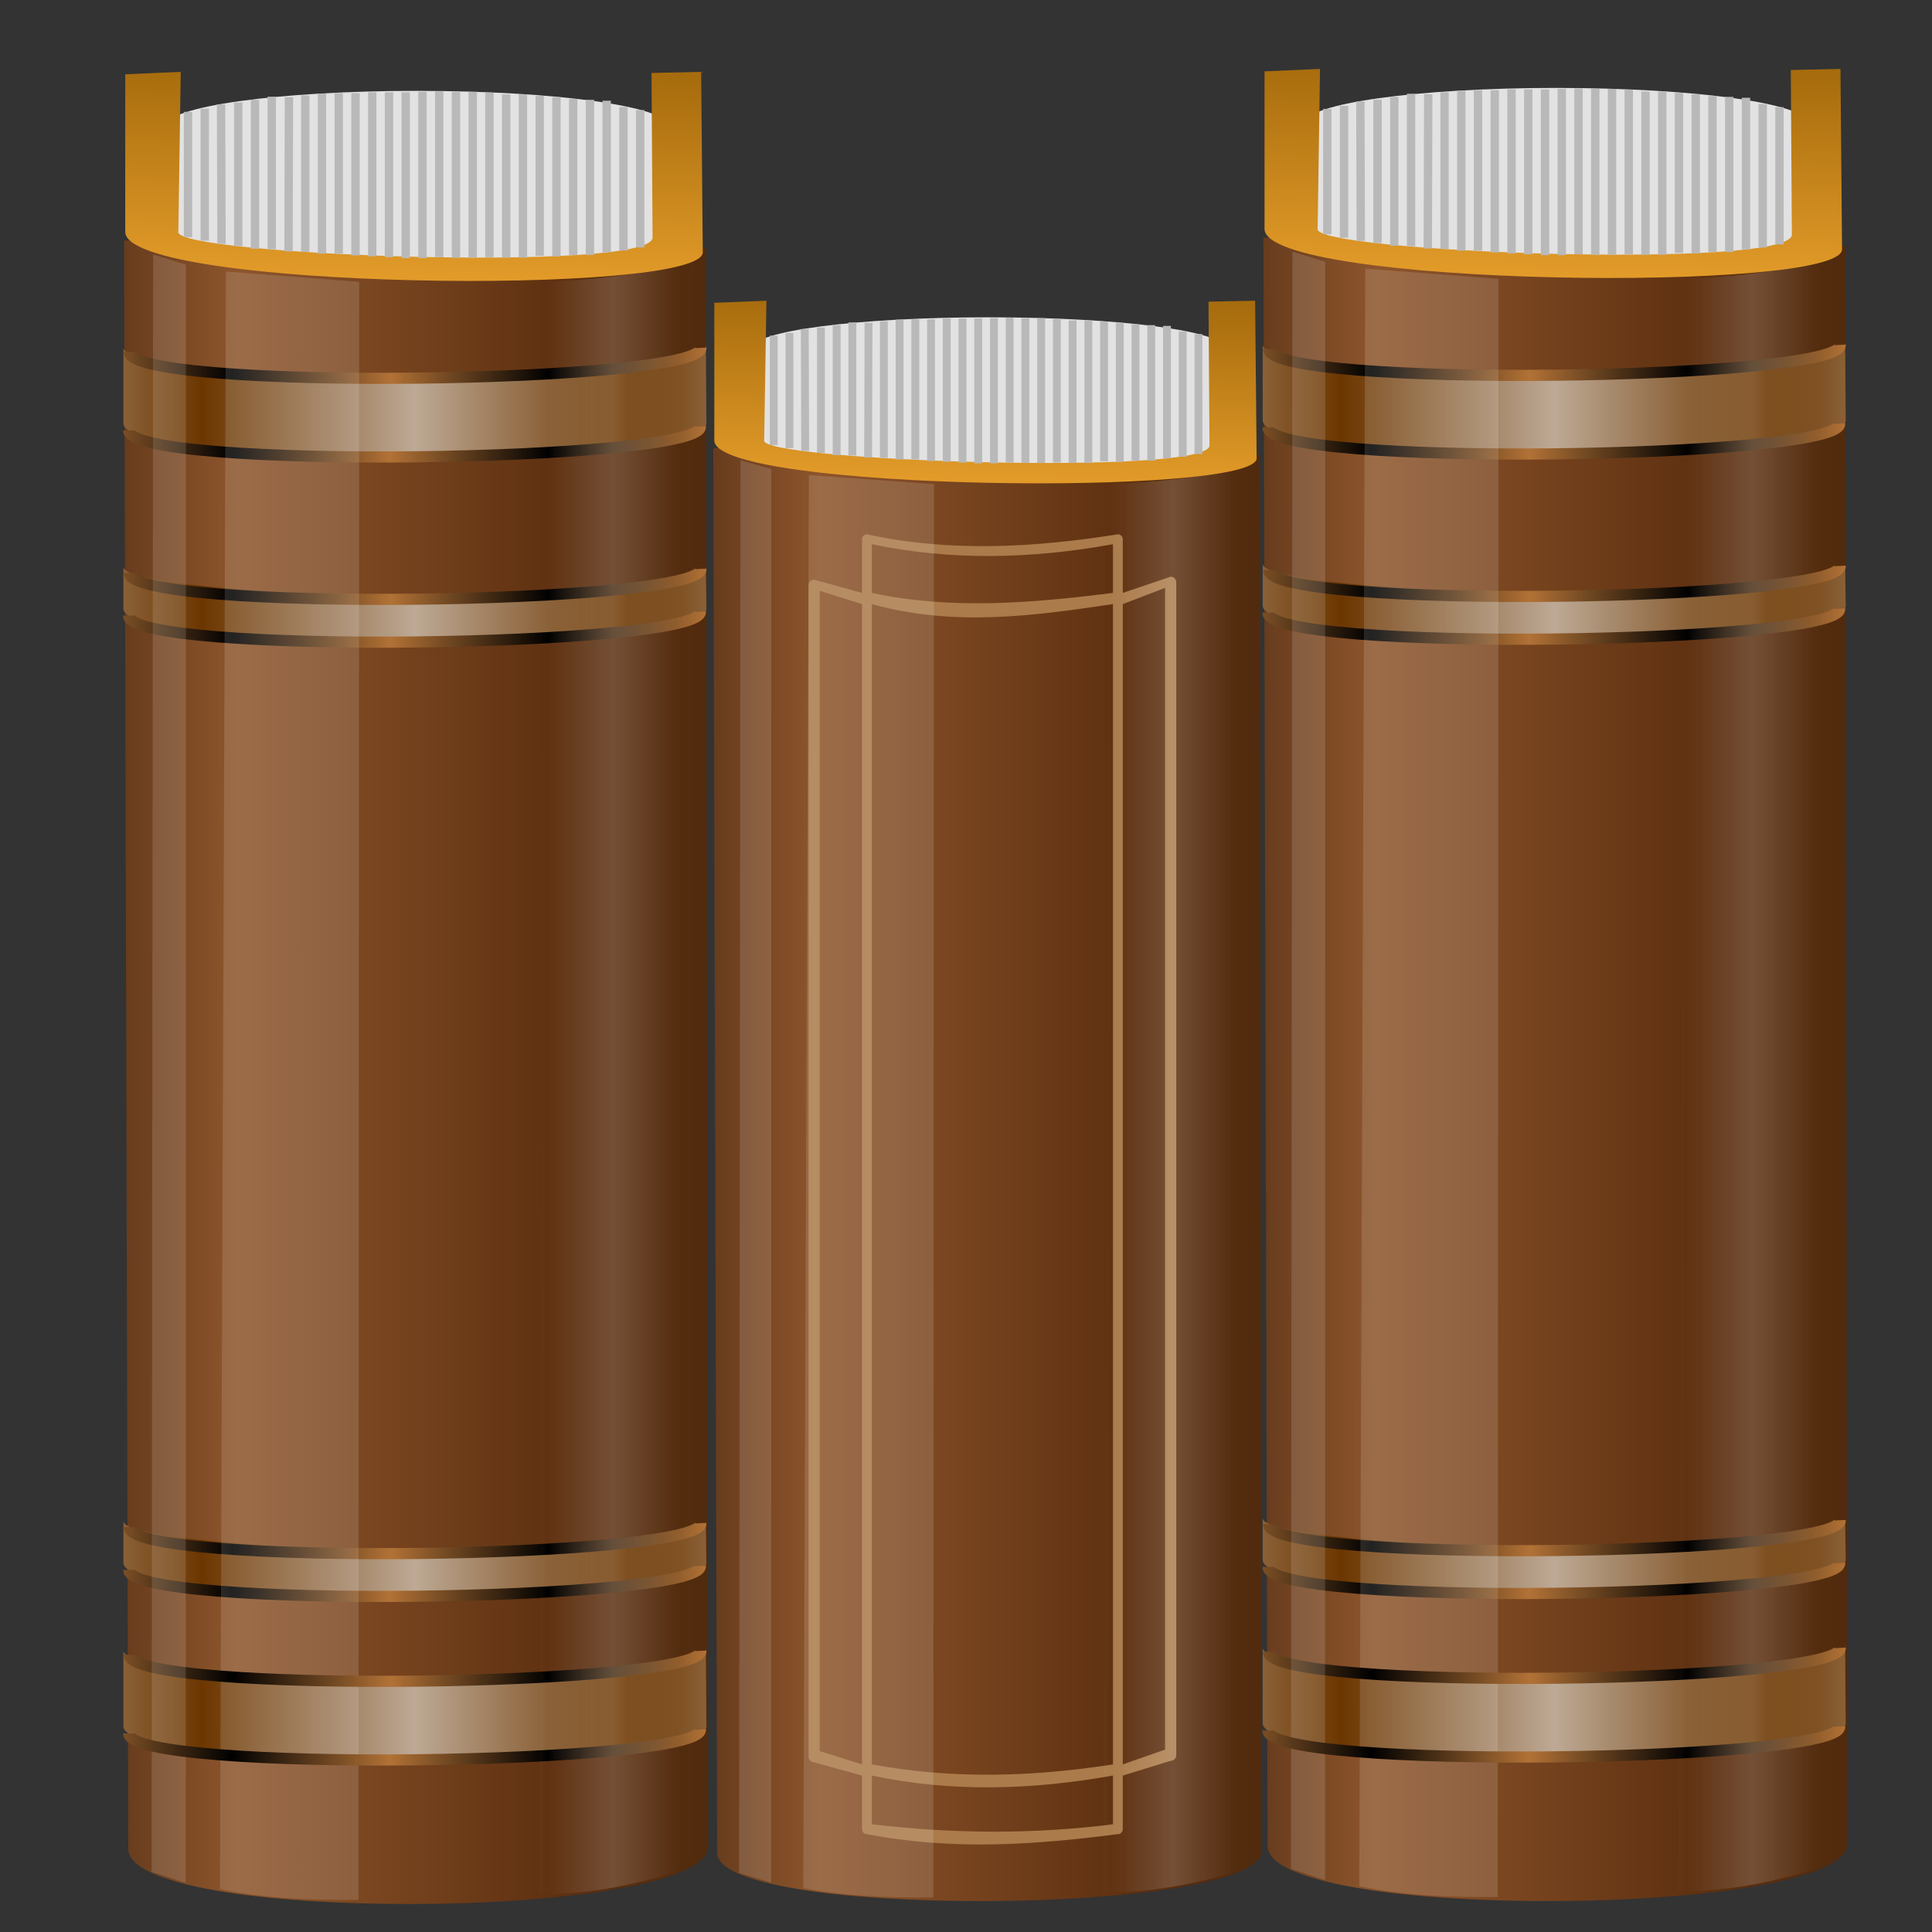 <?xml version="1.0" encoding="UTF-8" standalone="no"?>
<!-- Created with Inkscape (http://www.inkscape.org/) -->

<svg
   xmlns:dc="http://purl.org/dc/elements/1.1/"
   xmlns:cc="http://creativecommons.org/ns#"
   xmlns:rdf="http://www.w3.org/1999/02/22-rdf-syntax-ns#"
   xmlns:svg="http://www.w3.org/2000/svg"
   xmlns="http://www.w3.org/2000/svg"
   xmlns:xlink="http://www.w3.org/1999/xlink"
   xmlns:sodipodi="http://sodipodi.sourceforge.net/DTD/sodipodi-0.dtd"
   xmlns:inkscape="http://www.inkscape.org/namespaces/inkscape"
   version="1.1"
   id="svg2"
   width="255"
   height="255"
   viewBox="0 0 255 255"
   sodipodi:docname="NS.svg"
   inkscape:version="0.92.5 (2060ec1f9f, 2020-04-08)">
  <rect x="0" y="0" width="255" height="255" fill="#333333" stroke="none"/>
  <defs
     id="defs6">
    <linearGradient
       inkscape:collect="always"
       id="linearGradient977">
      <stop
         style="stop-color:#b27236;stop-opacity:1"
         offset="0"
         id="stop973" />
      <stop
         style="stop-color:#000000;stop-opacity:1"
         offset="1"
         id="stop975" />
    </linearGradient>
    <linearGradient
       inkscape:collect="always"
       id="linearGradient961">
      <stop
         style="stop-color:#bda995;stop-opacity:1"
         offset="0"
         id="stop957" />
      <stop
         style="stop-color:#6c3600;stop-opacity:1"
         offset="1"
         id="stop959" />
    </linearGradient>
    <linearGradient
       inkscape:collect="always"
       id="linearGradient846">
      <stop
         style="stop-color:#ffffff;stop-opacity:0.159"
         offset="0"
         id="stop842" />
      <stop
         style="stop-color:#ffffff;stop-opacity:0;"
         offset="1"
         id="stop844" />
    </linearGradient>
    <linearGradient
       inkscape:collect="always"
       id="linearGradient826">
      <stop
         style="stop-color:#673c1d;stop-opacity:1"
         offset="0"
         id="stop822" />
      <stop
         id="stop834"
         offset="0.192"
         style="stop-color:#8d552c;stop-opacity:1" />
      <stop
         id="stop832"
         offset="0.752"
         style="stop-color:#5e3010;stop-opacity:1" />
      <stop
         style="stop-color:#512b0e;stop-opacity:1"
         offset="1"
         id="stop824" />
    </linearGradient>
    <linearGradient
       inkscape:collect="always"
       id="linearGradient823">
      <stop
         style="stop-color:#e29b29;stop-opacity:1"
         offset="0"
         id="stop819" />
      <stop
         style="stop-color:#a76c0d;stop-opacity:1"
         offset="1"
         id="stop821" />
    </linearGradient>
    <linearGradient
       inkscape:collect="always"
       xlink:href="#linearGradient823"
       id="linearGradient825"
       x1="59.022"
       y1="14.82"
       x2="59.337"
       y2="0.23"
       gradientUnits="userSpaceOnUse"
       gradientTransform="translate(61.605,0.062)" />
    <linearGradient
       inkscape:collect="always"
       xlink:href="#linearGradient826"
       id="linearGradient828"
       x1="160.963"
       y1="70.335"
       x2="202.81"
       y2="70.335"
       gradientUnits="userSpaceOnUse"
       gradientTransform="translate(-60.341,1.538)" />
    <linearGradient
       inkscape:collect="always"
       xlink:href="#linearGradient846"
       id="linearGradient848"
       x1="195.978"
       y1="71.477"
       x2="200.709"
       y2="71.477"
       gradientUnits="userSpaceOnUse"
       spreadMethod="reflect"
       gradientTransform="translate(-60.341,1.538)" />
    <linearGradient
       inkscape:collect="always"
       xlink:href="#linearGradient961"
       id="linearGradient963"
       x1="121.707"
       y1="23.869"
       x2="136.579"
       y2="23.869"
       gradientUnits="userSpaceOnUse"
       spreadMethod="reflect"
       gradientTransform="matrix(1.026,0,0,1.016,-3.41,-0.415)" />
    <linearGradient
       inkscape:collect="always"
       xlink:href="#linearGradient977"
       id="linearGradient979"
       x1="119.713"
       y1="21.934"
       x2="131.045"
       y2="22.075"
       gradientUnits="userSpaceOnUse"
       spreadMethod="reflect" />
    <linearGradient
       inkscape:collect="always"
       xlink:href="#linearGradient977"
       id="linearGradient983"
       gradientUnits="userSpaceOnUse"
       x1="119.713"
       y1="21.934"
       x2="131.045"
       y2="22.075"
       spreadMethod="reflect"
       gradientTransform="translate(-0.035,5.636)" />
    <linearGradient
       inkscape:collect="always"
       xlink:href="#linearGradient961"
       id="linearGradient991"
       gradientUnits="userSpaceOnUse"
       gradientTransform="matrix(1.026,0,0,1.016,-3.41,92.951)"
       x1="121.707"
       y1="23.869"
       x2="136.579"
       y2="23.869"
       spreadMethod="reflect" />
    <linearGradient
       inkscape:collect="always"
       xlink:href="#linearGradient977"
       id="linearGradient993"
       gradientUnits="userSpaceOnUse"
       x1="119.713"
       y1="21.934"
       x2="131.045"
       y2="22.075"
       spreadMethod="reflect"
       gradientTransform="translate(0,93.366)" />
    <linearGradient
       inkscape:collect="always"
       xlink:href="#linearGradient977"
       id="linearGradient995"
       gradientUnits="userSpaceOnUse"
       gradientTransform="translate(-0.035,99.001)"
       x1="119.713"
       y1="21.934"
       x2="131.045"
       y2="22.075"
       spreadMethod="reflect" />
    <linearGradient
       inkscape:collect="always"
       xlink:href="#linearGradient961"
       id="linearGradient1003"
       gradientUnits="userSpaceOnUse"
       gradientTransform="matrix(1.026,0,0,1.016,-3.41,12.854)"
       x1="121.707"
       y1="23.869"
       x2="136.579"
       y2="23.869"
       spreadMethod="reflect" />
    <linearGradient
       inkscape:collect="always"
       xlink:href="#linearGradient977"
       id="linearGradient1005"
       gradientUnits="userSpaceOnUse"
       x1="119.713"
       y1="21.934"
       x2="131.045"
       y2="22.075"
       spreadMethod="reflect"
       gradientTransform="translate(0,15.839)" />
    <linearGradient
       inkscape:collect="always"
       xlink:href="#linearGradient977"
       id="linearGradient1007"
       gradientUnits="userSpaceOnUse"
       gradientTransform="translate(-0.035,18.904)"
       x1="119.713"
       y1="21.934"
       x2="131.045"
       y2="22.075"
       spreadMethod="reflect" />
    <linearGradient
       inkscape:collect="always"
       xlink:href="#linearGradient961"
       id="linearGradient1022"
       gradientUnits="userSpaceOnUse"
       gradientTransform="matrix(1.026,0,0,1.016,-3.41,12.854)"
       x1="121.707"
       y1="23.869"
       x2="136.579"
       y2="23.869"
       spreadMethod="reflect" />
    <linearGradient
       inkscape:collect="always"
       xlink:href="#linearGradient977"
       id="linearGradient1024"
       gradientUnits="userSpaceOnUse"
       gradientTransform="translate(0,15.839)"
       x1="119.713"
       y1="21.934"
       x2="131.045"
       y2="22.075"
       spreadMethod="reflect" />
    <linearGradient
       inkscape:collect="always"
       xlink:href="#linearGradient977"
       id="linearGradient1026"
       gradientUnits="userSpaceOnUse"
       gradientTransform="translate(-0.035,18.904)"
       x1="119.713"
       y1="21.934"
       x2="131.045"
       y2="22.075"
       spreadMethod="reflect" />
    <linearGradient
       inkscape:collect="always"
       xlink:href="#linearGradient826"
       id="linearGradient1179"
       gradientUnits="userSpaceOnUse"
       gradientTransform="matrix(0.827,0,0,0.769,-76.941,31.564)"
       x1="160.963"
       y1="70.335"
       x2="202.81"
       y2="70.335" />
    <linearGradient
       inkscape:collect="always"
       xlink:href="#linearGradient823"
       id="linearGradient1181"
       gradientUnits="userSpaceOnUse"
       gradientTransform="matrix(0.827,0,0,0.769,23.886,30.429)"
       x1="59.022"
       y1="14.82"
       x2="59.337"
       y2="0.23" />
    <linearGradient
       inkscape:collect="always"
       xlink:href="#linearGradient846"
       id="linearGradient1207"
       gradientUnits="userSpaceOnUse"
       gradientTransform="matrix(0.827,0,0,0.769,-76.941,31.564)"
       x1="195.978"
       y1="71.477"
       x2="200.709"
       y2="71.477"
       spreadMethod="reflect" />
    <linearGradient
       inkscape:collect="always"
       xlink:href="#linearGradient826"
       id="linearGradient1368"
       gradientUnits="userSpaceOnUse"
       gradientTransform="translate(-60.341,1.538)"
       x1="160.963"
       y1="70.335"
       x2="202.81"
       y2="70.335" />
    <linearGradient
       inkscape:collect="always"
       xlink:href="#linearGradient823"
       id="linearGradient1370"
       gradientUnits="userSpaceOnUse"
       gradientTransform="translate(61.605,0.062)"
       x1="59.022"
       y1="14.82"
       x2="59.337"
       y2="0.23" />
    <linearGradient
       inkscape:collect="always"
       xlink:href="#linearGradient961"
       id="linearGradient1372"
       gradientUnits="userSpaceOnUse"
       gradientTransform="matrix(1.026,0,0,1.016,-3.41,-0.415)"
       x1="121.707"
       y1="23.869"
       x2="136.579"
       y2="23.869"
       spreadMethod="reflect" />
    <linearGradient
       inkscape:collect="always"
       xlink:href="#linearGradient977"
       id="linearGradient1374"
       gradientUnits="userSpaceOnUse"
       x1="119.713"
       y1="21.934"
       x2="131.045"
       y2="22.075"
       spreadMethod="reflect" />
    <linearGradient
       inkscape:collect="always"
       xlink:href="#linearGradient977"
       id="linearGradient1376"
       gradientUnits="userSpaceOnUse"
       gradientTransform="translate(-0.035,5.636)"
       x1="119.713"
       y1="21.934"
       x2="131.045"
       y2="22.075"
       spreadMethod="reflect" />
    <linearGradient
       inkscape:collect="always"
       xlink:href="#linearGradient961"
       id="linearGradient1378"
       gradientUnits="userSpaceOnUse"
       gradientTransform="matrix(1.026,0,0,1.016,-3.41,92.951)"
       x1="121.707"
       y1="23.869"
       x2="136.579"
       y2="23.869"
       spreadMethod="reflect" />
    <linearGradient
       inkscape:collect="always"
       xlink:href="#linearGradient961"
       id="linearGradient1380"
       gradientUnits="userSpaceOnUse"
       gradientTransform="matrix(1.026,0,0,1.016,-3.41,12.854)"
       x1="121.707"
       y1="23.869"
       x2="136.579"
       y2="23.869"
       spreadMethod="reflect" />
    <linearGradient
       inkscape:collect="always"
       xlink:href="#linearGradient977"
       id="linearGradient1382"
       gradientUnits="userSpaceOnUse"
       gradientTransform="translate(0,15.839)"
       x1="119.713"
       y1="21.934"
       x2="131.045"
       y2="22.075"
       spreadMethod="reflect" />
    <linearGradient
       inkscape:collect="always"
       xlink:href="#linearGradient977"
       id="linearGradient1384"
       gradientUnits="userSpaceOnUse"
       gradientTransform="translate(-0.035,18.904)"
       x1="119.713"
       y1="21.934"
       x2="131.045"
       y2="22.075"
       spreadMethod="reflect" />
    <linearGradient
       inkscape:collect="always"
       xlink:href="#linearGradient961"
       id="linearGradient1386"
       gradientUnits="userSpaceOnUse"
       gradientTransform="matrix(1.026,0,0,1.016,-3.41,12.854)"
       x1="121.707"
       y1="23.869"
       x2="136.579"
       y2="23.869"
       spreadMethod="reflect" />
    <linearGradient
       inkscape:collect="always"
       xlink:href="#linearGradient977"
       id="linearGradient1388"
       gradientUnits="userSpaceOnUse"
       gradientTransform="translate(0,15.839)"
       x1="119.713"
       y1="21.934"
       x2="131.045"
       y2="22.075"
       spreadMethod="reflect" />
    <linearGradient
       inkscape:collect="always"
       xlink:href="#linearGradient977"
       id="linearGradient1390"
       gradientUnits="userSpaceOnUse"
       gradientTransform="translate(-0.035,18.904)"
       x1="119.713"
       y1="21.934"
       x2="131.045"
       y2="22.075"
       spreadMethod="reflect" />
    <linearGradient
       inkscape:collect="always"
       xlink:href="#linearGradient977"
       id="linearGradient1392"
       gradientUnits="userSpaceOnUse"
       gradientTransform="translate(0,93.366)"
       x1="119.713"
       y1="21.934"
       x2="131.045"
       y2="22.075"
       spreadMethod="reflect" />
    <linearGradient
       inkscape:collect="always"
       xlink:href="#linearGradient977"
       id="linearGradient1394"
       gradientUnits="userSpaceOnUse"
       gradientTransform="translate(-0.035,99.001)"
       x1="119.713"
       y1="21.934"
       x2="131.045"
       y2="22.075"
       spreadMethod="reflect" />
    <linearGradient
       inkscape:collect="always"
       xlink:href="#linearGradient846"
       id="linearGradient1396"
       gradientUnits="userSpaceOnUse"
       gradientTransform="translate(-60.341,1.538)"
       x1="195.978"
       y1="71.477"
       x2="200.709"
       y2="71.477"
       spreadMethod="reflect" />
  </defs>
  <sodipodi:namedview
     pagecolor="#ff0000"
     bordercolor="#666666"
     borderopacity="1"
     objecttolerance="10"
     gridtolerance="10"
     guidetolerance="10"
     inkscape:pageopacity="0"
     inkscape:pageshadow="2"
     inkscape:window-width="640"
     inkscape:window-height="480"
     id="namedview4"
     showgrid="false"
     inkscape:snap-global="false"
     inkscape:zoom="2.61"
     inkscape:cx="127.5"
     inkscape:cy="127.5"
     inkscape:current-layer="svg2" />
  <g
     id="g1077"
     transform="matrix(1.842,0,0,1.842,-18.592,8.748)">
    <path
       sodipodi:nodetypes="ccccc"
       inkscape:connector-curvature="0"
       id="path820"
       d="m 100.623,12.273 0.298,115.116 c -0.589,5.577 41.301,5.312 41.549,0 L 142.321,12.869 Z"
       style="fill:url(#linearGradient828);fill-opacity:1;stroke:none;stroke-width:1px;stroke-linecap:butt;stroke-linejoin:miter;stroke-opacity:1" />
    <path
       inkscape:connector-curvature="0"
       id="rect817"
       d="m 121.62,1.551 c 9.983,0 18.02,1.129 18.02,2.532 v 7.744 c 0,1.403 -8.037,2.532 -18.02,2.532 -9.983,0 -18.02,-1.129 -18.02,-2.532 V 4.082 c 0,-1.403 8.037,-2.532 18.02,-2.532 z"
       style="opacity:1;fill:#e2e2e2;fill-opacity:1;stroke:none;stroke-width:1.317;stroke-linecap:round;stroke-linejoin:round;stroke-miterlimit:4;stroke-dasharray:none;stroke-dashoffset:0;stroke-opacity:0.653" />
    <path
       sodipodi:nodetypes="ccccccccc"
       inkscape:connector-curvature="0"
       id="path817"
       d="m 100.703,0.363 3.9e-4,11.3 c 0.06,4.14 41.426,4.607 41.381,1.447 l -0.114,-12.919 -3.558,0.076 0.076,11.815 c -0.226,2.527 -34.399,1.225 -33.98,-0.439 l 0.171,-11.453 z"
       style="fill:url(#linearGradient825);fill-opacity:1;stroke:none;stroke-width:1px;stroke-linecap:butt;stroke-linejoin:miter;stroke-opacity:1" />
    <path
       style="opacity:1;fill:url(#linearGradient963);fill-opacity:1;stroke:none;stroke-width:0.613;stroke-linecap:round;stroke-linejoin:round;stroke-miterlimit:4;stroke-dasharray:none;stroke-dashoffset:0;stroke-opacity:1"
       d="m 100.572,19.969 c -0.033,2.33 41.549,2.924 41.734,-0.153 l 0.039,5.579 c -0.372,3.702 -41.49,3.334 -41.773,0 z"
       id="path955"
       inkscape:connector-curvature="0"
       sodipodi:nodetypes="ccccc" />
    <path
       sodipodi:nodetypes="cc"
       inkscape:connector-curvature="0"
       id="path971"
       d="m 100.986,20.245 c -0.016,2.868 41.093,2.269 40.965,-0.282"
       style="fill:none;stroke:url(#linearGradient979);stroke-width:0.8;stroke-linecap:butt;stroke-linejoin:miter;stroke-miterlimit:4;stroke-dasharray:none;stroke-opacity:1" />
    <path
       style="fill:none;stroke:url(#linearGradient983);stroke-width:0.8;stroke-linecap:butt;stroke-linejoin:miter;stroke-miterlimit:4;stroke-dasharray:none;stroke-opacity:1"
       d="m 100.951,25.881 c -0.016,2.868 41.093,2.269 40.965,-0.282"
       id="path981"
       inkscape:connector-curvature="0"
       sodipodi:nodetypes="cc" />
    <path
       sodipodi:nodetypes="ccccc"
       inkscape:connector-curvature="0"
       id="path985"
       d="m 100.572,113.335 c -0.033,2.33 41.549,2.924 41.734,-0.153 l 0.039,5.579 c -0.372,3.702 -41.49,3.334 -41.773,0 z"
       style="opacity:1;fill:url(#linearGradient991);fill-opacity:1;stroke:none;stroke-width:0.613;stroke-linecap:round;stroke-linejoin:round;stroke-miterlimit:4;stroke-dasharray:none;stroke-dashoffset:0;stroke-opacity:1" />
    <g
       id="g1012">
      <path
         style="opacity:1;fill:url(#linearGradient1003);fill-opacity:1;stroke:none;stroke-width:0.613;stroke-linecap:round;stroke-linejoin:round;stroke-miterlimit:4;stroke-dasharray:none;stroke-dashoffset:0;stroke-opacity:1"
         d="m 100.572,35.651 c -0.033,2.33 41.549,3.292 41.734,0.214 l 0.039,2.799 c -0.372,3.702 -41.49,3.334 -41.773,0 z"
         id="path997"
         inkscape:connector-curvature="0"
         sodipodi:nodetypes="ccccc" />
      <path
         sodipodi:nodetypes="cc"
         inkscape:connector-curvature="0"
         id="path999"
         d="m 100.986,36.084 c -0.016,2.868 41.093,2.269 40.965,-0.282"
         style="fill:none;stroke:url(#linearGradient1005);stroke-width:0.8;stroke-linecap:butt;stroke-linejoin:miter;stroke-miterlimit:4;stroke-dasharray:none;stroke-opacity:1" />
      <path
         style="fill:none;stroke:url(#linearGradient1007);stroke-width:0.8;stroke-linecap:butt;stroke-linejoin:miter;stroke-miterlimit:4;stroke-dasharray:none;stroke-opacity:1"
         d="m 100.951,39.15 c -0.016,2.868 41.093,2.269 40.965,-0.282"
         id="path1001"
         inkscape:connector-curvature="0"
         sodipodi:nodetypes="cc" />
    </g>
    <g
       transform="translate(0,68.378)"
       id="g1020">
      <path
         sodipodi:nodetypes="ccccc"
         inkscape:connector-curvature="0"
         id="path1014"
         d="m 100.572,35.651 c -0.033,2.33 41.549,3.292 41.734,0.214 l 0.039,2.799 c -0.372,3.702 -41.49,3.334 -41.773,0 z"
         style="opacity:1;fill:url(#linearGradient1022);fill-opacity:1;stroke:none;stroke-width:0.613;stroke-linecap:round;stroke-linejoin:round;stroke-miterlimit:4;stroke-dasharray:none;stroke-dashoffset:0;stroke-opacity:1" />
      <path
         style="fill:none;stroke:url(#linearGradient1024);stroke-width:0.8;stroke-linecap:butt;stroke-linejoin:miter;stroke-miterlimit:4;stroke-dasharray:none;stroke-opacity:1"
         d="m 100.986,36.084 c -0.016,2.868 41.093,2.269 40.965,-0.282"
         id="path1016"
         inkscape:connector-curvature="0"
         sodipodi:nodetypes="cc" />
      <path
         sodipodi:nodetypes="cc"
         inkscape:connector-curvature="0"
         id="path1018"
         d="m 100.951,39.15 c -0.016,2.868 41.093,2.269 40.965,-0.282"
         style="fill:none;stroke:url(#linearGradient1026);stroke-width:0.8;stroke-linecap:butt;stroke-linejoin:miter;stroke-miterlimit:4;stroke-dasharray:none;stroke-opacity:1" />
    </g>
    <path
       sodipodi:nodetypes="ccccc"
       inkscape:connector-curvature="0"
       id="path836"
       d="m 107.92,14.5 9.545,0.733 -0.051,115.948 c -3.455,0.031 -6.815,-0.126 -9.926,-0.783 z"
       style="fill:#ffffff;fill-opacity:0.135;stroke:none;stroke-width:1px;stroke-linecap:butt;stroke-linejoin:miter;stroke-opacity:1" />
    <path
       style="fill:none;stroke:url(#linearGradient993);stroke-width:0.8;stroke-linecap:butt;stroke-linejoin:miter;stroke-miterlimit:4;stroke-dasharray:none;stroke-opacity:1"
       d="m 100.986,113.611 c -0.016,2.868 41.093,2.269 40.965,-0.282"
       id="path987"
       inkscape:connector-curvature="0"
       sodipodi:nodetypes="cc" />
    <path
       style="fill:#ffffff;fill-opacity:0.135;stroke:none;stroke-width:0.496px;stroke-linecap:butt;stroke-linejoin:miter;stroke-opacity:1"
       d="m 102.699,13.276 2.352,0.733 -0.013,115.948 -2.446,-0.783 z"
       id="path838"
       inkscape:connector-curvature="0"
       sodipodi:nodetypes="ccccc" />
    <path
       sodipodi:nodetypes="cc"
       inkscape:connector-curvature="0"
       id="path989"
       d="m 100.951,119.247 c -0.016,2.868 41.093,2.269 40.965,-0.282"
       style="fill:none;stroke:url(#linearGradient995);stroke-width:0.8;stroke-linecap:butt;stroke-linejoin:miter;stroke-miterlimit:4;stroke-dasharray:none;stroke-opacity:1" />
    <path
       style="fill:url(#linearGradient848);fill-opacity:1;stroke:none;stroke-width:1px;stroke-linecap:butt;stroke-linejoin:miter;stroke-opacity:1"
       d="m 130.824,15.193 c 3.388,-0.052 6.5,-0.516 9.545,-1.082 l -0.051,115.04 c -3.309,0.996 -6.617,1.655 -9.926,1.616 z"
       id="path840"
       inkscape:connector-curvature="0"
       sodipodi:nodetypes="ccccc" />
    <g
       transform="translate(-60.341,1.538)"
       style="stroke:#b9b9b9;stroke-opacity:1"
       id="g934">
      <path
         sodipodi:nodetypes="cc"
         style="fill:none;stroke:#b9b9b9;stroke-width:0.6;stroke-linecap:butt;stroke-linejoin:miter;stroke-miterlimit:4;stroke-dasharray:none;stroke-opacity:1"
         d="M 165.542,1.518 V 10.495"
         id="path850"
         inkscape:connector-curvature="0" />
      <path
         sodipodi:nodetypes="cc"
         inkscape:connector-curvature="0"
         id="path852"
         d="M 166.742,1.294 V 10.75"
         style="fill:none;stroke:#b9b9b9;stroke-width:0.6;stroke-linecap:butt;stroke-linejoin:miter;stroke-miterlimit:4;stroke-dasharray:none;stroke-opacity:1" />
      <path
         sodipodi:nodetypes="cc"
         style="fill:none;stroke:#b9b9b9;stroke-width:0.6;stroke-linecap:butt;stroke-linejoin:miter;stroke-miterlimit:4;stroke-dasharray:none;stroke-opacity:1"
         d="m 167.91,0.974 0.032,10"
         id="path854"
         inkscape:connector-curvature="0" />
      <path
         sodipodi:nodetypes="cc"
         inkscape:connector-curvature="0"
         id="path856"
         d="M 169.142,0.847 V 11.134"
         style="fill:none;stroke:#b9b9b9;stroke-width:0.6;stroke-linecap:butt;stroke-linejoin:miter;stroke-miterlimit:4;stroke-dasharray:none;stroke-opacity:1" />
      <path
         sodipodi:nodetypes="cc"
         style="fill:none;stroke:#b9b9b9;stroke-width:0.6;stroke-linecap:butt;stroke-linejoin:miter;stroke-miterlimit:4;stroke-dasharray:none;stroke-opacity:1"
         d="M 170.342,0.655 V 11.325"
         id="path858"
         inkscape:connector-curvature="0" />
      <path
         sodipodi:nodetypes="cc"
         inkscape:connector-curvature="0"
         id="path860"
         d="M 171.542,0.431 V 11.357"
         style="fill:none;stroke:#b9b9b9;stroke-width:0.6;stroke-linecap:butt;stroke-linejoin:miter;stroke-miterlimit:4;stroke-dasharray:none;stroke-opacity:1" />
      <path
         sodipodi:nodetypes="cc"
         inkscape:connector-curvature="0"
         id="path862"
         d="m 172.774,0.463 -0.032,11.054"
         style="fill:none;stroke:#b9b9b9;stroke-width:0.6;stroke-linecap:butt;stroke-linejoin:miter;stroke-miterlimit:4;stroke-dasharray:none;stroke-opacity:1" />
      <path
         sodipodi:nodetypes="cc"
         style="fill:none;stroke:#b9b9b9;stroke-width:0.6;stroke-linecap:butt;stroke-linejoin:miter;stroke-miterlimit:4;stroke-dasharray:none;stroke-opacity:1"
         d="M 173.942,0.335 V 11.549"
         id="path864"
         inkscape:connector-curvature="0" />
      <path
         sodipodi:nodetypes="cc"
         inkscape:connector-curvature="0"
         id="path866"
         d="M 175.142,0.208 V 11.677"
         style="fill:none;stroke:#b9b9b9;stroke-width:0.6;stroke-linecap:butt;stroke-linejoin:miter;stroke-miterlimit:4;stroke-dasharray:none;stroke-opacity:1" />
      <path
         sodipodi:nodetypes="cc"
         style="fill:none;stroke:#b9b9b9;stroke-width:0.6;stroke-linecap:butt;stroke-linejoin:miter;stroke-miterlimit:4;stroke-dasharray:none;stroke-opacity:1"
         d="M 176.342,0.176 V 11.677"
         id="path868"
         inkscape:connector-curvature="0" />
      <path
         sodipodi:nodetypes="cc"
         inkscape:connector-curvature="0"
         id="path870"
         d="M 177.542,0.176 V 11.805"
         style="fill:none;stroke:#b9b9b9;stroke-width:0.6;stroke-linecap:butt;stroke-linejoin:miter;stroke-miterlimit:4;stroke-dasharray:none;stroke-opacity:1" />
      <path
         sodipodi:nodetypes="cc"
         style="fill:none;stroke:#b9b9b9;stroke-width:0.6;stroke-linecap:butt;stroke-linejoin:miter;stroke-miterlimit:4;stroke-dasharray:none;stroke-opacity:1"
         d="M 178.742,0.112 V 11.869"
         id="path872"
         inkscape:connector-curvature="0" />
      <path
         sodipodi:nodetypes="cc"
         inkscape:connector-curvature="0"
         id="path874"
         d="M 179.942,0.112 V 11.933"
         style="fill:none;stroke:#b9b9b9;stroke-width:0.6;stroke-linecap:butt;stroke-linejoin:miter;stroke-miterlimit:4;stroke-dasharray:none;stroke-opacity:1" />
      <path
         sodipodi:nodetypes="cc"
         style="fill:none;stroke:#b9b9b9;stroke-width:0.6;stroke-linecap:butt;stroke-linejoin:miter;stroke-miterlimit:4;stroke-dasharray:none;stroke-opacity:1"
         d="M 181.142,0.112 V 11.996"
         id="path876"
         inkscape:connector-curvature="0" />
      <path
         sodipodi:nodetypes="cc"
         inkscape:connector-curvature="0"
         id="path878"
         d="M 182.342,0.08 V 11.996"
         style="fill:none;stroke:#b9b9b9;stroke-width:0.6;stroke-linecap:butt;stroke-linejoin:miter;stroke-miterlimit:4;stroke-dasharray:none;stroke-opacity:1" />
      <path
         sodipodi:nodetypes="cc"
         style="fill:none;stroke:#b9b9b9;stroke-width:0.6;stroke-linecap:butt;stroke-linejoin:miter;stroke-miterlimit:4;stroke-dasharray:none;stroke-opacity:1"
         d="M 183.542,0.048 V 11.933"
         id="path880"
         inkscape:connector-curvature="0" />
      <path
         sodipodi:nodetypes="cc"
         inkscape:connector-curvature="0"
         id="path882"
         d="M 184.742,0.08 V 11.965"
         style="fill:none;stroke:#b9b9b9;stroke-width:0.6;stroke-linecap:butt;stroke-linejoin:miter;stroke-miterlimit:4;stroke-dasharray:none;stroke-opacity:1" />
      <path
         sodipodi:nodetypes="cc"
         style="fill:none;stroke:#b9b9b9;stroke-width:0.6;stroke-linecap:butt;stroke-linejoin:miter;stroke-miterlimit:4;stroke-dasharray:none;stroke-opacity:1"
         d="M 185.942,0.08 V 11.965"
         id="path884"
         inkscape:connector-curvature="0" />
      <path
         sodipodi:nodetypes="cc"
         style="fill:none;stroke:#b9b9b9;stroke-width:0.6;stroke-linecap:butt;stroke-linejoin:miter;stroke-miterlimit:4;stroke-dasharray:none;stroke-opacity:1"
         d="M 187.142,0.144 V 11.933"
         id="path886"
         inkscape:connector-curvature="0" />
      <path
         sodipodi:nodetypes="cc"
         inkscape:connector-curvature="0"
         id="path888"
         d="M 188.342,0.271 V 11.965"
         style="fill:none;stroke:#b9b9b9;stroke-width:0.6;stroke-linecap:butt;stroke-linejoin:miter;stroke-miterlimit:4;stroke-dasharray:none;stroke-opacity:1" />
      <path
         sodipodi:nodetypes="cc"
         style="fill:none;stroke:#b9b9b9;stroke-width:0.6;stroke-linecap:butt;stroke-linejoin:miter;stroke-miterlimit:4;stroke-dasharray:none;stroke-opacity:1"
         d="M 189.542,0.271 V 11.965"
         id="path890"
         inkscape:connector-curvature="0" />
      <path
         sodipodi:nodetypes="cc"
         inkscape:connector-curvature="0"
         id="path892"
         d="M 190.742,0.367 V 11.837"
         style="fill:none;stroke:#b9b9b9;stroke-width:0.6;stroke-linecap:butt;stroke-linejoin:miter;stroke-miterlimit:4;stroke-dasharray:none;stroke-opacity:1" />
      <path
         sodipodi:nodetypes="cc"
         style="fill:none;stroke:#b9b9b9;stroke-width:0.6;stroke-linecap:butt;stroke-linejoin:miter;stroke-miterlimit:4;stroke-dasharray:none;stroke-opacity:1"
         d="M 191.942,0.463 V 11.869"
         id="path894"
         inkscape:connector-curvature="0" />
      <path
         sodipodi:nodetypes="cc"
         inkscape:connector-curvature="0"
         id="path896"
         d="M 193.142,0.591 V 11.773"
         style="fill:none;stroke:#b9b9b9;stroke-width:0.6;stroke-linecap:butt;stroke-linejoin:miter;stroke-miterlimit:4;stroke-dasharray:none;stroke-opacity:1" />
      <path
         sodipodi:nodetypes="cc"
         inkscape:connector-curvature="0"
         id="path898"
         d="M 194.342,0.655 V 11.773"
         style="fill:none;stroke:#b9b9b9;stroke-width:0.6;stroke-linecap:butt;stroke-linejoin:miter;stroke-miterlimit:4;stroke-dasharray:none;stroke-opacity:1" />
      <path
         sodipodi:nodetypes="cc"
         style="fill:none;stroke:#b9b9b9;stroke-width:0.6;stroke-linecap:butt;stroke-linejoin:miter;stroke-miterlimit:4;stroke-dasharray:none;stroke-opacity:1"
         d="M 195.542,0.719 V 11.581"
         id="path900"
         inkscape:connector-curvature="0" />
      <path
         sodipodi:nodetypes="cc"
         inkscape:connector-curvature="0"
         id="path902"
         d="M 196.742,1.166 V 11.453"
         style="fill:none;stroke:#b9b9b9;stroke-width:0.6;stroke-linecap:butt;stroke-linejoin:miter;stroke-miterlimit:4;stroke-dasharray:none;stroke-opacity:1" />
      <path
         sodipodi:nodetypes="cc"
         style="fill:none;stroke:#b9b9b9;stroke-width:0.6;stroke-linecap:butt;stroke-linejoin:miter;stroke-miterlimit:4;stroke-dasharray:none;stroke-opacity:1"
         d="M 197.942,1.39 V 11.23"
         id="path904"
         inkscape:connector-curvature="0" />
    </g>
  </g>
  <g
     id="g1434"
     transform="matrix(2.092,0,0,2.092,-23.317,-24.173)">
    <path
       style="fill:url(#linearGradient1179);fill-opacity:1;stroke:none;stroke-width:0.797px;stroke-linecap:butt;stroke-linejoin:miter;stroke-opacity:1"
       d="m 56.146,39.821 0.246,88.537 c -0.487,4.289 34.148,4.086 34.354,0 L 90.623,40.279 Z"
       id="path1079"
       inkscape:connector-curvature="0"
       sodipodi:nodetypes="ccccc" />
    <path
       sodipodi:nodetypes="cccccccccccccccccccccccccccccccccccccccccccccc"
       inkscape:connector-curvature="0"
       id="rect1258"
       d="m 65.843,45.268 c -0.171,2.87e-4 -0.309,0.139 -0.31,0.31 v 3.386 l -3.023,-0.838 c -0.194,7.77e-4 -0.351,0.158 -0.351,0.353 v 73.909 c -1.71e-4,0.194 0.157,0.352 0.351,0.353 l 3.023,0.838 v 3.384 c -6.64e-4,0.172 0.138,0.311 0.31,0.311 5.427,1.051 10.649,0.668 15.83,0 0.172,6.7e-4 0.312,-0.139 0.311,-0.311 v -3.384 l 3.021,-0.931 c 0.195,1.6e-4 0.353,-0.158 0.353,-0.353 V 48.292 c 1.71e-4,-0.195 -0.158,-0.353 -0.353,-0.353 l -3.021,1.024 v -3.386 c -2.87e-4,-0.172 -0.14,-0.31 -0.311,-0.31 -5.277,0.834 -10.553,1.142 -15.83,0 z m 0.31,0.621 c 4.94,1.039 10.022,0.946 15.211,0 v 3.075 c -5.07,0.63 -10.14,1.082 -15.211,0 z m -3.29,2.942 2.671,0.838 v 73.204 l -2.671,-0.838 z m 3.29,0.838 c 5.231,1.448 10.222,0.735 15.211,0 v 73.204 c -5.07,0.792 -10.14,0.943 -15.211,0 z m 15.831,0 2.669,-1.024 V 121.941 l -2.669,0.931 z M 66.153,123.577 c 5.07,1.077 10.14,0.905 15.211,0 v 3.075 c -5.07,0.643 -10.14,0.598 -15.211,0 z"
       style="color:#000000;font-style:normal;font-variant:normal;font-weight:normal;font-stretch:normal;font-size:medium;line-height:normal;font-family:sans-serif;font-variant-ligatures:normal;font-variant-position:normal;font-variant-caps:normal;font-variant-numeric:normal;font-variant-alternates:normal;font-feature-settings:normal;text-indent:0;text-align:start;text-decoration:none;text-decoration-line:none;text-decoration-style:solid;text-decoration-color:#000000;letter-spacing:normal;word-spacing:normal;text-transform:none;writing-mode:lr-tb;direction:ltr;text-orientation:mixed;dominant-baseline:auto;baseline-shift:baseline;text-anchor:start;white-space:normal;shape-padding:0;clip-rule:nonzero;display:inline;overflow:visible;visibility:visible;opacity:1;isolation:auto;mix-blend-mode:normal;color-interpolation:sRGB;color-interpolation-filters:linearRGB;solid-color:#000000;solid-opacity:1;vector-effect:none;fill:#ab7b4b;fill-opacity:1;fill-rule:nonzero;stroke:none;stroke-width:0.704;stroke-linecap:round;stroke-linejoin:round;stroke-miterlimit:4;stroke-dasharray:none;stroke-dashoffset:0;stroke-opacity:1;color-rendering:auto;image-rendering:auto;shape-rendering:auto;text-rendering:auto;enable-background:accumulate" />
    <path
       style="opacity:1;fill:#e2e2e2;fill-opacity:1;stroke:none;stroke-width:1.05;stroke-linecap:round;stroke-linejoin:round;stroke-miterlimit:4;stroke-dasharray:none;stroke-dashoffset:0;stroke-opacity:0.653"
       d="m 73.508,31.574 c 8.254,0 14.899,0.868 14.899,1.947 v 5.956 c 0,1.079 -6.645,1.947 -14.899,1.947 -8.254,0 -14.899,-0.868 -14.899,-1.947 v -5.956 c 0,-1.079 6.645,-1.947 14.899,-1.947 z"
       id="path1081"
       inkscape:connector-curvature="0" />
    <path
       style="fill:url(#linearGradient1181);fill-opacity:1;stroke:none;stroke-width:0.797px;stroke-linecap:butt;stroke-linejoin:miter;stroke-opacity:1"
       d="m 56.213,30.661 3.23e-4,8.691 c 0.05,3.184 34.252,3.543 34.215,1.113 l -0.094,-9.936 -2.942,0.059 0.063,9.087 c -0.187,1.944 -28.442,0.942 -28.096,-0.337 L 59.501,30.529 Z"
       id="path1083"
       inkscape:connector-curvature="0"
       sodipodi:nodetypes="ccccccccc" />
    <path
       style="fill:#ffffff;fill-opacity:0.135;stroke:none;stroke-width:0.797px;stroke-linecap:butt;stroke-linejoin:miter;stroke-opacity:1"
       d="m 62.18,41.533 7.892,0.564 -0.042,89.177 c -2.857,0.024 -5.635,-0.097 -8.207,-0.602 z"
       id="path1109"
       inkscape:connector-curvature="0"
       sodipodi:nodetypes="ccccc" />
    <path
       sodipodi:nodetypes="ccccc"
       inkscape:connector-curvature="0"
       id="path1113"
       d="m 57.863,40.592 1.945,0.564 -0.01,89.177 -2.022,-0.602 z"
       style="fill:#ffffff;fill-opacity:0.135;stroke:none;stroke-width:0.396px;stroke-linecap:butt;stroke-linejoin:miter;stroke-opacity:1" />
    <path
       sodipodi:nodetypes="ccccc"
       inkscape:connector-curvature="0"
       id="path1117"
       d="m 81.118,42.067 c 2.801,-0.04 5.374,-0.397 7.892,-0.832 l -0.042,88.478 c -2.736,0.766 -5.471,1.273 -8.207,1.243 z"
       style="fill:url(#linearGradient1207);fill-opacity:1;stroke:none;stroke-width:0.797px;stroke-linecap:butt;stroke-linejoin:miter;stroke-opacity:1" />
    <g
       id="g1175"
       style="stroke:#b9b9b9;stroke-opacity:1"
       transform="matrix(0.827,0,0,0.769,-76.941,31.564)">
      <path
         inkscape:connector-curvature="0"
         id="path1119"
         d="M 165.542,1.518 V 10.495"
         style="fill:none;stroke:#b9b9b9;stroke-width:0.6;stroke-linecap:butt;stroke-linejoin:miter;stroke-miterlimit:4;stroke-dasharray:none;stroke-opacity:1"
         sodipodi:nodetypes="cc" />
      <path
         style="fill:none;stroke:#b9b9b9;stroke-width:0.6;stroke-linecap:butt;stroke-linejoin:miter;stroke-miterlimit:4;stroke-dasharray:none;stroke-opacity:1"
         d="M 166.742,1.294 V 10.75"
         id="path1121"
         inkscape:connector-curvature="0"
         sodipodi:nodetypes="cc" />
      <path
         inkscape:connector-curvature="0"
         id="path1123"
         d="m 167.91,0.974 0.032,10"
         style="fill:none;stroke:#b9b9b9;stroke-width:0.6;stroke-linecap:butt;stroke-linejoin:miter;stroke-miterlimit:4;stroke-dasharray:none;stroke-opacity:1"
         sodipodi:nodetypes="cc" />
      <path
         style="fill:none;stroke:#b9b9b9;stroke-width:0.6;stroke-linecap:butt;stroke-linejoin:miter;stroke-miterlimit:4;stroke-dasharray:none;stroke-opacity:1"
         d="M 169.142,0.847 V 11.134"
         id="path1125"
         inkscape:connector-curvature="0"
         sodipodi:nodetypes="cc" />
      <path
         inkscape:connector-curvature="0"
         id="path1127"
         d="M 170.342,0.655 V 11.325"
         style="fill:none;stroke:#b9b9b9;stroke-width:0.6;stroke-linecap:butt;stroke-linejoin:miter;stroke-miterlimit:4;stroke-dasharray:none;stroke-opacity:1"
         sodipodi:nodetypes="cc" />
      <path
         style="fill:none;stroke:#b9b9b9;stroke-width:0.6;stroke-linecap:butt;stroke-linejoin:miter;stroke-miterlimit:4;stroke-dasharray:none;stroke-opacity:1"
         d="M 171.542,0.431 V 11.357"
         id="path1129"
         inkscape:connector-curvature="0"
         sodipodi:nodetypes="cc" />
      <path
         style="fill:none;stroke:#b9b9b9;stroke-width:0.6;stroke-linecap:butt;stroke-linejoin:miter;stroke-miterlimit:4;stroke-dasharray:none;stroke-opacity:1"
         d="m 172.774,0.463 -0.032,11.054"
         id="path1131"
         inkscape:connector-curvature="0"
         sodipodi:nodetypes="cc" />
      <path
         inkscape:connector-curvature="0"
         id="path1133"
         d="M 173.942,0.335 V 11.549"
         style="fill:none;stroke:#b9b9b9;stroke-width:0.6;stroke-linecap:butt;stroke-linejoin:miter;stroke-miterlimit:4;stroke-dasharray:none;stroke-opacity:1"
         sodipodi:nodetypes="cc" />
      <path
         style="fill:none;stroke:#b9b9b9;stroke-width:0.6;stroke-linecap:butt;stroke-linejoin:miter;stroke-miterlimit:4;stroke-dasharray:none;stroke-opacity:1"
         d="M 175.142,0.208 V 11.677"
         id="path1135"
         inkscape:connector-curvature="0"
         sodipodi:nodetypes="cc" />
      <path
         inkscape:connector-curvature="0"
         id="path1137"
         d="M 176.342,0.176 V 11.677"
         style="fill:none;stroke:#b9b9b9;stroke-width:0.6;stroke-linecap:butt;stroke-linejoin:miter;stroke-miterlimit:4;stroke-dasharray:none;stroke-opacity:1"
         sodipodi:nodetypes="cc" />
      <path
         style="fill:none;stroke:#b9b9b9;stroke-width:0.6;stroke-linecap:butt;stroke-linejoin:miter;stroke-miterlimit:4;stroke-dasharray:none;stroke-opacity:1"
         d="M 177.542,0.176 V 11.805"
         id="path1139"
         inkscape:connector-curvature="0"
         sodipodi:nodetypes="cc" />
      <path
         inkscape:connector-curvature="0"
         id="path1141"
         d="M 178.742,0.112 V 11.869"
         style="fill:none;stroke:#b9b9b9;stroke-width:0.6;stroke-linecap:butt;stroke-linejoin:miter;stroke-miterlimit:4;stroke-dasharray:none;stroke-opacity:1"
         sodipodi:nodetypes="cc" />
      <path
         style="fill:none;stroke:#b9b9b9;stroke-width:0.6;stroke-linecap:butt;stroke-linejoin:miter;stroke-miterlimit:4;stroke-dasharray:none;stroke-opacity:1"
         d="M 179.942,0.112 V 11.933"
         id="path1143"
         inkscape:connector-curvature="0"
         sodipodi:nodetypes="cc" />
      <path
         inkscape:connector-curvature="0"
         id="path1145"
         d="M 181.142,0.112 V 11.996"
         style="fill:none;stroke:#b9b9b9;stroke-width:0.6;stroke-linecap:butt;stroke-linejoin:miter;stroke-miterlimit:4;stroke-dasharray:none;stroke-opacity:1"
         sodipodi:nodetypes="cc" />
      <path
         style="fill:none;stroke:#b9b9b9;stroke-width:0.6;stroke-linecap:butt;stroke-linejoin:miter;stroke-miterlimit:4;stroke-dasharray:none;stroke-opacity:1"
         d="M 182.342,0.08 V 11.996"
         id="path1147"
         inkscape:connector-curvature="0"
         sodipodi:nodetypes="cc" />
      <path
         inkscape:connector-curvature="0"
         id="path1149"
         d="M 183.542,0.048 V 11.933"
         style="fill:none;stroke:#b9b9b9;stroke-width:0.6;stroke-linecap:butt;stroke-linejoin:miter;stroke-miterlimit:4;stroke-dasharray:none;stroke-opacity:1"
         sodipodi:nodetypes="cc" />
      <path
         style="fill:none;stroke:#b9b9b9;stroke-width:0.6;stroke-linecap:butt;stroke-linejoin:miter;stroke-miterlimit:4;stroke-dasharray:none;stroke-opacity:1"
         d="M 184.742,0.08 V 11.965"
         id="path1151"
         inkscape:connector-curvature="0"
         sodipodi:nodetypes="cc" />
      <path
         inkscape:connector-curvature="0"
         id="path1153"
         d="M 185.942,0.08 V 11.965"
         style="fill:none;stroke:#b9b9b9;stroke-width:0.6;stroke-linecap:butt;stroke-linejoin:miter;stroke-miterlimit:4;stroke-dasharray:none;stroke-opacity:1"
         sodipodi:nodetypes="cc" />
      <path
         inkscape:connector-curvature="0"
         id="path1155"
         d="M 187.142,0.144 V 11.933"
         style="fill:none;stroke:#b9b9b9;stroke-width:0.6;stroke-linecap:butt;stroke-linejoin:miter;stroke-miterlimit:4;stroke-dasharray:none;stroke-opacity:1"
         sodipodi:nodetypes="cc" />
      <path
         style="fill:none;stroke:#b9b9b9;stroke-width:0.6;stroke-linecap:butt;stroke-linejoin:miter;stroke-miterlimit:4;stroke-dasharray:none;stroke-opacity:1"
         d="M 188.342,0.271 V 11.965"
         id="path1157"
         inkscape:connector-curvature="0"
         sodipodi:nodetypes="cc" />
      <path
         inkscape:connector-curvature="0"
         id="path1159"
         d="M 189.542,0.271 V 11.965"
         style="fill:none;stroke:#b9b9b9;stroke-width:0.6;stroke-linecap:butt;stroke-linejoin:miter;stroke-miterlimit:4;stroke-dasharray:none;stroke-opacity:1"
         sodipodi:nodetypes="cc" />
      <path
         style="fill:none;stroke:#b9b9b9;stroke-width:0.6;stroke-linecap:butt;stroke-linejoin:miter;stroke-miterlimit:4;stroke-dasharray:none;stroke-opacity:1"
         d="M 190.742,0.367 V 11.837"
         id="path1161"
         inkscape:connector-curvature="0"
         sodipodi:nodetypes="cc" />
      <path
         inkscape:connector-curvature="0"
         id="path1163"
         d="M 191.942,0.463 V 11.869"
         style="fill:none;stroke:#b9b9b9;stroke-width:0.6;stroke-linecap:butt;stroke-linejoin:miter;stroke-miterlimit:4;stroke-dasharray:none;stroke-opacity:1"
         sodipodi:nodetypes="cc" />
      <path
         style="fill:none;stroke:#b9b9b9;stroke-width:0.6;stroke-linecap:butt;stroke-linejoin:miter;stroke-miterlimit:4;stroke-dasharray:none;stroke-opacity:1"
         d="M 193.142,0.591 V 11.773"
         id="path1165"
         inkscape:connector-curvature="0"
         sodipodi:nodetypes="cc" />
      <path
         style="fill:none;stroke:#b9b9b9;stroke-width:0.6;stroke-linecap:butt;stroke-linejoin:miter;stroke-miterlimit:4;stroke-dasharray:none;stroke-opacity:1"
         d="M 194.342,0.655 V 11.773"
         id="path1167"
         inkscape:connector-curvature="0"
         sodipodi:nodetypes="cc" />
      <path
         inkscape:connector-curvature="0"
         id="path1169"
         d="M 195.542,0.719 V 11.581"
         style="fill:none;stroke:#b9b9b9;stroke-width:0.6;stroke-linecap:butt;stroke-linejoin:miter;stroke-miterlimit:4;stroke-dasharray:none;stroke-opacity:1"
         sodipodi:nodetypes="cc" />
      <path
         style="fill:none;stroke:#b9b9b9;stroke-width:0.6;stroke-linecap:butt;stroke-linejoin:miter;stroke-miterlimit:4;stroke-dasharray:none;stroke-opacity:1"
         d="M 196.742,1.166 V 11.453"
         id="path1171"
         inkscape:connector-curvature="0"
         sodipodi:nodetypes="cc" />
      <path
         inkscape:connector-curvature="0"
         id="path1173"
         d="M 197.942,1.39 V 11.23"
         style="fill:none;stroke:#b9b9b9;stroke-width:0.6;stroke-linecap:butt;stroke-linejoin:miter;stroke-miterlimit:4;stroke-dasharray:none;stroke-opacity:1"
         sodipodi:nodetypes="cc" />
    </g>
  </g>
  <g
     id="g1366"
     transform="matrix(1.842,0,0,1.842,-168.964,9.136)">
    <path
       style="fill:url(#linearGradient1368);fill-opacity:1;stroke:none;stroke-width:1px;stroke-linecap:butt;stroke-linejoin:miter;stroke-opacity:1"
       d="m 100.623,12.273 0.298,115.116 c -0.589,5.577 41.301,5.312 41.549,0 L 142.321,12.869 Z"
       id="path1268"
       inkscape:connector-curvature="0"
       sodipodi:nodetypes="ccccc" />
    <path
       style="opacity:1;fill:#e2e2e2;fill-opacity:1;stroke:none;stroke-width:1.317;stroke-linecap:round;stroke-linejoin:round;stroke-miterlimit:4;stroke-dasharray:none;stroke-dashoffset:0;stroke-opacity:0.653"
       d="m 121.62,1.551 c 9.983,0 18.02,1.129 18.02,2.532 v 7.744 c 0,1.403 -8.037,2.532 -18.02,2.532 -9.983,0 -18.02,-1.129 -18.02,-2.532 V 4.082 c 0,-1.403 8.037,-2.532 18.02,-2.532 z"
       id="path1270"
       inkscape:connector-curvature="0" />
    <path
       style="fill:url(#linearGradient1370);fill-opacity:1;stroke:none;stroke-width:1px;stroke-linecap:butt;stroke-linejoin:miter;stroke-opacity:1"
       d="m 100.703,0.363 3.9e-4,11.3 c 0.06,4.14 41.426,4.607 41.381,1.447 l -0.114,-12.919 -3.558,0.076 0.076,11.815 c -0.226,2.527 -34.399,1.225 -33.98,-0.439 l 0.171,-11.453 z"
       id="path1272"
       inkscape:connector-curvature="0"
       sodipodi:nodetypes="ccccccccc" />
    <path
       sodipodi:nodetypes="ccccc"
       inkscape:connector-curvature="0"
       id="path1274"
       d="m 100.572,19.969 c -0.033,2.33 41.549,2.924 41.734,-0.153 l 0.039,5.579 c -0.372,3.702 -41.49,3.334 -41.773,0 z"
       style="opacity:1;fill:url(#linearGradient1372);fill-opacity:1;stroke:none;stroke-width:0.613;stroke-linecap:round;stroke-linejoin:round;stroke-miterlimit:4;stroke-dasharray:none;stroke-dashoffset:0;stroke-opacity:1" />
    <path
       style="fill:none;stroke:url(#linearGradient1374);stroke-width:0.8;stroke-linecap:butt;stroke-linejoin:miter;stroke-miterlimit:4;stroke-dasharray:none;stroke-opacity:1"
       d="m 100.986,20.245 c -0.016,2.868 41.093,2.269 40.965,-0.282"
       id="path1276"
       inkscape:connector-curvature="0"
       sodipodi:nodetypes="cc" />
    <path
       sodipodi:nodetypes="cc"
       inkscape:connector-curvature="0"
       id="path1278"
       d="m 100.951,25.881 c -0.016,2.868 41.093,2.269 40.965,-0.282"
       style="fill:none;stroke:url(#linearGradient1376);stroke-width:0.8;stroke-linecap:butt;stroke-linejoin:miter;stroke-miterlimit:4;stroke-dasharray:none;stroke-opacity:1" />
    <path
       style="opacity:1;fill:url(#linearGradient1378);fill-opacity:1;stroke:none;stroke-width:0.613;stroke-linecap:round;stroke-linejoin:round;stroke-miterlimit:4;stroke-dasharray:none;stroke-dashoffset:0;stroke-opacity:1"
       d="m 100.572,113.335 c -0.033,2.33 41.549,2.924 41.734,-0.153 l 0.039,5.579 c -0.372,3.702 -41.49,3.334 -41.773,0 z"
       id="path1280"
       inkscape:connector-curvature="0"
       sodipodi:nodetypes="ccccc" />
    <g
       id="g1288">
      <path
         sodipodi:nodetypes="ccccc"
         inkscape:connector-curvature="0"
         id="path1282"
         d="m 100.572,35.651 c -0.033,2.33 41.549,3.292 41.734,0.214 l 0.039,2.799 c -0.372,3.702 -41.49,3.334 -41.773,0 z"
         style="opacity:1;fill:url(#linearGradient1380);fill-opacity:1;stroke:none;stroke-width:0.613;stroke-linecap:round;stroke-linejoin:round;stroke-miterlimit:4;stroke-dasharray:none;stroke-dashoffset:0;stroke-opacity:1" />
      <path
         style="fill:none;stroke:url(#linearGradient1382);stroke-width:0.8;stroke-linecap:butt;stroke-linejoin:miter;stroke-miterlimit:4;stroke-dasharray:none;stroke-opacity:1"
         d="m 100.986,36.084 c -0.016,2.868 41.093,2.269 40.965,-0.282"
         id="path1284"
         inkscape:connector-curvature="0"
         sodipodi:nodetypes="cc" />
      <path
         sodipodi:nodetypes="cc"
         inkscape:connector-curvature="0"
         id="path1286"
         d="m 100.951,39.15 c -0.016,2.868 41.093,2.269 40.965,-0.282"
         style="fill:none;stroke:url(#linearGradient1384);stroke-width:0.8;stroke-linecap:butt;stroke-linejoin:miter;stroke-miterlimit:4;stroke-dasharray:none;stroke-opacity:1" />
    </g>
    <g
       id="g1296"
       transform="translate(0,68.378)">
      <path
         style="opacity:1;fill:url(#linearGradient1386);fill-opacity:1;stroke:none;stroke-width:0.613;stroke-linecap:round;stroke-linejoin:round;stroke-miterlimit:4;stroke-dasharray:none;stroke-dashoffset:0;stroke-opacity:1"
         d="m 100.572,35.651 c -0.033,2.33 41.549,3.292 41.734,0.214 l 0.039,2.799 c -0.372,3.702 -41.49,3.334 -41.773,0 z"
         id="path1290"
         inkscape:connector-curvature="0"
         sodipodi:nodetypes="ccccc" />
      <path
         sodipodi:nodetypes="cc"
         inkscape:connector-curvature="0"
         id="path1292"
         d="m 100.986,36.084 c -0.016,2.868 41.093,2.269 40.965,-0.282"
         style="fill:none;stroke:url(#linearGradient1388);stroke-width:0.8;stroke-linecap:butt;stroke-linejoin:miter;stroke-miterlimit:4;stroke-dasharray:none;stroke-opacity:1" />
      <path
         style="fill:none;stroke:url(#linearGradient1390);stroke-width:0.8;stroke-linecap:butt;stroke-linejoin:miter;stroke-miterlimit:4;stroke-dasharray:none;stroke-opacity:1"
         d="m 100.951,39.15 c -0.016,2.868 41.093,2.269 40.965,-0.282"
         id="path1294"
         inkscape:connector-curvature="0"
         sodipodi:nodetypes="cc" />
    </g>
    <path
       style="fill:#ffffff;fill-opacity:0.135;stroke:none;stroke-width:1px;stroke-linecap:butt;stroke-linejoin:miter;stroke-opacity:1"
       d="m 107.92,14.5 9.545,0.733 -0.051,115.948 c -3.455,0.031 -6.815,-0.126 -9.926,-0.783 z"
       id="path1298"
       inkscape:connector-curvature="0"
       sodipodi:nodetypes="ccccc" />
    <path
       sodipodi:nodetypes="cc"
       inkscape:connector-curvature="0"
       id="path1300"
       d="m 100.986,113.611 c -0.016,2.868 41.093,2.269 40.965,-0.282"
       style="fill:none;stroke:url(#linearGradient1392);stroke-width:0.8;stroke-linecap:butt;stroke-linejoin:miter;stroke-miterlimit:4;stroke-dasharray:none;stroke-opacity:1" />
    <path
       sodipodi:nodetypes="ccccc"
       inkscape:connector-curvature="0"
       id="path1302"
       d="m 102.699,13.276 2.352,0.733 -0.013,115.948 -2.446,-0.783 z"
       style="fill:#ffffff;fill-opacity:0.135;stroke:none;stroke-width:0.496px;stroke-linecap:butt;stroke-linejoin:miter;stroke-opacity:1" />
    <path
       style="fill:none;stroke:url(#linearGradient1394);stroke-width:0.8;stroke-linecap:butt;stroke-linejoin:miter;stroke-miterlimit:4;stroke-dasharray:none;stroke-opacity:1"
       d="m 100.951,119.247 c -0.016,2.868 41.093,2.269 40.965,-0.282"
       id="path1304"
       inkscape:connector-curvature="0"
       sodipodi:nodetypes="cc" />
    <path
       sodipodi:nodetypes="ccccc"
       inkscape:connector-curvature="0"
       id="path1306"
       d="m 130.824,15.193 c 3.388,-0.052 6.5,-0.516 9.545,-1.082 l -0.051,115.04 c -3.309,0.996 -6.617,1.655 -9.926,1.616 z"
       style="fill:url(#linearGradient1396);fill-opacity:1;stroke:none;stroke-width:1px;stroke-linecap:butt;stroke-linejoin:miter;stroke-opacity:1" />
    <g
       id="g1364"
       style="stroke:#b9b9b9;stroke-opacity:1"
       transform="translate(-60.341,1.538)">
      <path
         inkscape:connector-curvature="0"
         id="path1308"
         d="M 165.542,1.518 V 10.495"
         style="fill:none;stroke:#b9b9b9;stroke-width:0.6;stroke-linecap:butt;stroke-linejoin:miter;stroke-miterlimit:4;stroke-dasharray:none;stroke-opacity:1"
         sodipodi:nodetypes="cc" />
      <path
         style="fill:none;stroke:#b9b9b9;stroke-width:0.6;stroke-linecap:butt;stroke-linejoin:miter;stroke-miterlimit:4;stroke-dasharray:none;stroke-opacity:1"
         d="M 166.742,1.294 V 10.75"
         id="path1310"
         inkscape:connector-curvature="0"
         sodipodi:nodetypes="cc" />
      <path
         inkscape:connector-curvature="0"
         id="path1312"
         d="m 167.91,0.974 0.032,10"
         style="fill:none;stroke:#b9b9b9;stroke-width:0.6;stroke-linecap:butt;stroke-linejoin:miter;stroke-miterlimit:4;stroke-dasharray:none;stroke-opacity:1"
         sodipodi:nodetypes="cc" />
      <path
         style="fill:none;stroke:#b9b9b9;stroke-width:0.6;stroke-linecap:butt;stroke-linejoin:miter;stroke-miterlimit:4;stroke-dasharray:none;stroke-opacity:1"
         d="M 169.142,0.847 V 11.134"
         id="path1314"
         inkscape:connector-curvature="0"
         sodipodi:nodetypes="cc" />
      <path
         inkscape:connector-curvature="0"
         id="path1316"
         d="M 170.342,0.655 V 11.325"
         style="fill:none;stroke:#b9b9b9;stroke-width:0.6;stroke-linecap:butt;stroke-linejoin:miter;stroke-miterlimit:4;stroke-dasharray:none;stroke-opacity:1"
         sodipodi:nodetypes="cc" />
      <path
         style="fill:none;stroke:#b9b9b9;stroke-width:0.6;stroke-linecap:butt;stroke-linejoin:miter;stroke-miterlimit:4;stroke-dasharray:none;stroke-opacity:1"
         d="M 171.542,0.431 V 11.357"
         id="path1318"
         inkscape:connector-curvature="0"
         sodipodi:nodetypes="cc" />
      <path
         style="fill:none;stroke:#b9b9b9;stroke-width:0.6;stroke-linecap:butt;stroke-linejoin:miter;stroke-miterlimit:4;stroke-dasharray:none;stroke-opacity:1"
         d="m 172.774,0.463 -0.032,11.054"
         id="path1320"
         inkscape:connector-curvature="0"
         sodipodi:nodetypes="cc" />
      <path
         inkscape:connector-curvature="0"
         id="path1322"
         d="M 173.942,0.335 V 11.549"
         style="fill:none;stroke:#b9b9b9;stroke-width:0.6;stroke-linecap:butt;stroke-linejoin:miter;stroke-miterlimit:4;stroke-dasharray:none;stroke-opacity:1"
         sodipodi:nodetypes="cc" />
      <path
         style="fill:none;stroke:#b9b9b9;stroke-width:0.6;stroke-linecap:butt;stroke-linejoin:miter;stroke-miterlimit:4;stroke-dasharray:none;stroke-opacity:1"
         d="M 175.142,0.208 V 11.677"
         id="path1324"
         inkscape:connector-curvature="0"
         sodipodi:nodetypes="cc" />
      <path
         inkscape:connector-curvature="0"
         id="path1326"
         d="M 176.342,0.176 V 11.677"
         style="fill:none;stroke:#b9b9b9;stroke-width:0.6;stroke-linecap:butt;stroke-linejoin:miter;stroke-miterlimit:4;stroke-dasharray:none;stroke-opacity:1"
         sodipodi:nodetypes="cc" />
      <path
         style="fill:none;stroke:#b9b9b9;stroke-width:0.6;stroke-linecap:butt;stroke-linejoin:miter;stroke-miterlimit:4;stroke-dasharray:none;stroke-opacity:1"
         d="M 177.542,0.176 V 11.805"
         id="path1328"
         inkscape:connector-curvature="0"
         sodipodi:nodetypes="cc" />
      <path
         inkscape:connector-curvature="0"
         id="path1330"
         d="M 178.742,0.112 V 11.869"
         style="fill:none;stroke:#b9b9b9;stroke-width:0.6;stroke-linecap:butt;stroke-linejoin:miter;stroke-miterlimit:4;stroke-dasharray:none;stroke-opacity:1"
         sodipodi:nodetypes="cc" />
      <path
         style="fill:none;stroke:#b9b9b9;stroke-width:0.6;stroke-linecap:butt;stroke-linejoin:miter;stroke-miterlimit:4;stroke-dasharray:none;stroke-opacity:1"
         d="M 179.942,0.112 V 11.933"
         id="path1332"
         inkscape:connector-curvature="0"
         sodipodi:nodetypes="cc" />
      <path
         inkscape:connector-curvature="0"
         id="path1334"
         d="M 181.142,0.112 V 11.996"
         style="fill:none;stroke:#b9b9b9;stroke-width:0.6;stroke-linecap:butt;stroke-linejoin:miter;stroke-miterlimit:4;stroke-dasharray:none;stroke-opacity:1"
         sodipodi:nodetypes="cc" />
      <path
         style="fill:none;stroke:#b9b9b9;stroke-width:0.6;stroke-linecap:butt;stroke-linejoin:miter;stroke-miterlimit:4;stroke-dasharray:none;stroke-opacity:1"
         d="M 182.342,0.08 V 11.996"
         id="path1336"
         inkscape:connector-curvature="0"
         sodipodi:nodetypes="cc" />
      <path
         inkscape:connector-curvature="0"
         id="path1338"
         d="M 183.542,0.048 V 11.933"
         style="fill:none;stroke:#b9b9b9;stroke-width:0.6;stroke-linecap:butt;stroke-linejoin:miter;stroke-miterlimit:4;stroke-dasharray:none;stroke-opacity:1"
         sodipodi:nodetypes="cc" />
      <path
         style="fill:none;stroke:#b9b9b9;stroke-width:0.6;stroke-linecap:butt;stroke-linejoin:miter;stroke-miterlimit:4;stroke-dasharray:none;stroke-opacity:1"
         d="M 184.742,0.08 V 11.965"
         id="path1340"
         inkscape:connector-curvature="0"
         sodipodi:nodetypes="cc" />
      <path
         inkscape:connector-curvature="0"
         id="path1342"
         d="M 185.942,0.08 V 11.965"
         style="fill:none;stroke:#b9b9b9;stroke-width:0.6;stroke-linecap:butt;stroke-linejoin:miter;stroke-miterlimit:4;stroke-dasharray:none;stroke-opacity:1"
         sodipodi:nodetypes="cc" />
      <path
         inkscape:connector-curvature="0"
         id="path1344"
         d="M 187.142,0.144 V 11.933"
         style="fill:none;stroke:#b9b9b9;stroke-width:0.6;stroke-linecap:butt;stroke-linejoin:miter;stroke-miterlimit:4;stroke-dasharray:none;stroke-opacity:1"
         sodipodi:nodetypes="cc" />
      <path
         style="fill:none;stroke:#b9b9b9;stroke-width:0.6;stroke-linecap:butt;stroke-linejoin:miter;stroke-miterlimit:4;stroke-dasharray:none;stroke-opacity:1"
         d="M 188.342,0.271 V 11.965"
         id="path1346"
         inkscape:connector-curvature="0"
         sodipodi:nodetypes="cc" />
      <path
         inkscape:connector-curvature="0"
         id="path1348"
         d="M 189.542,0.271 V 11.965"
         style="fill:none;stroke:#b9b9b9;stroke-width:0.6;stroke-linecap:butt;stroke-linejoin:miter;stroke-miterlimit:4;stroke-dasharray:none;stroke-opacity:1"
         sodipodi:nodetypes="cc" />
      <path
         style="fill:none;stroke:#b9b9b9;stroke-width:0.6;stroke-linecap:butt;stroke-linejoin:miter;stroke-miterlimit:4;stroke-dasharray:none;stroke-opacity:1"
         d="M 190.742,0.367 V 11.837"
         id="path1350"
         inkscape:connector-curvature="0"
         sodipodi:nodetypes="cc" />
      <path
         inkscape:connector-curvature="0"
         id="path1352"
         d="M 191.942,0.463 V 11.869"
         style="fill:none;stroke:#b9b9b9;stroke-width:0.6;stroke-linecap:butt;stroke-linejoin:miter;stroke-miterlimit:4;stroke-dasharray:none;stroke-opacity:1"
         sodipodi:nodetypes="cc" />
      <path
         style="fill:none;stroke:#b9b9b9;stroke-width:0.6;stroke-linecap:butt;stroke-linejoin:miter;stroke-miterlimit:4;stroke-dasharray:none;stroke-opacity:1"
         d="M 193.142,0.591 V 11.773"
         id="path1354"
         inkscape:connector-curvature="0"
         sodipodi:nodetypes="cc" />
      <path
         style="fill:none;stroke:#b9b9b9;stroke-width:0.6;stroke-linecap:butt;stroke-linejoin:miter;stroke-miterlimit:4;stroke-dasharray:none;stroke-opacity:1"
         d="M 194.342,0.655 V 11.773"
         id="path1356"
         inkscape:connector-curvature="0"
         sodipodi:nodetypes="cc" />
      <path
         inkscape:connector-curvature="0"
         id="path1358"
         d="M 195.542,0.719 V 11.581"
         style="fill:none;stroke:#b9b9b9;stroke-width:0.6;stroke-linecap:butt;stroke-linejoin:miter;stroke-miterlimit:4;stroke-dasharray:none;stroke-opacity:1"
         sodipodi:nodetypes="cc" />
      <path
         style="fill:none;stroke:#b9b9b9;stroke-width:0.6;stroke-linecap:butt;stroke-linejoin:miter;stroke-miterlimit:4;stroke-dasharray:none;stroke-opacity:1"
         d="M 196.742,1.166 V 11.453"
         id="path1360"
         inkscape:connector-curvature="0"
         sodipodi:nodetypes="cc" />
      <path
         inkscape:connector-curvature="0"
         id="path1362"
         d="M 197.942,1.39 V 11.23"
         style="fill:none;stroke:#b9b9b9;stroke-width:0.6;stroke-linecap:butt;stroke-linejoin:miter;stroke-miterlimit:4;stroke-dasharray:none;stroke-opacity:1"
         sodipodi:nodetypes="cc" />
    </g>
  </g>
</svg>
